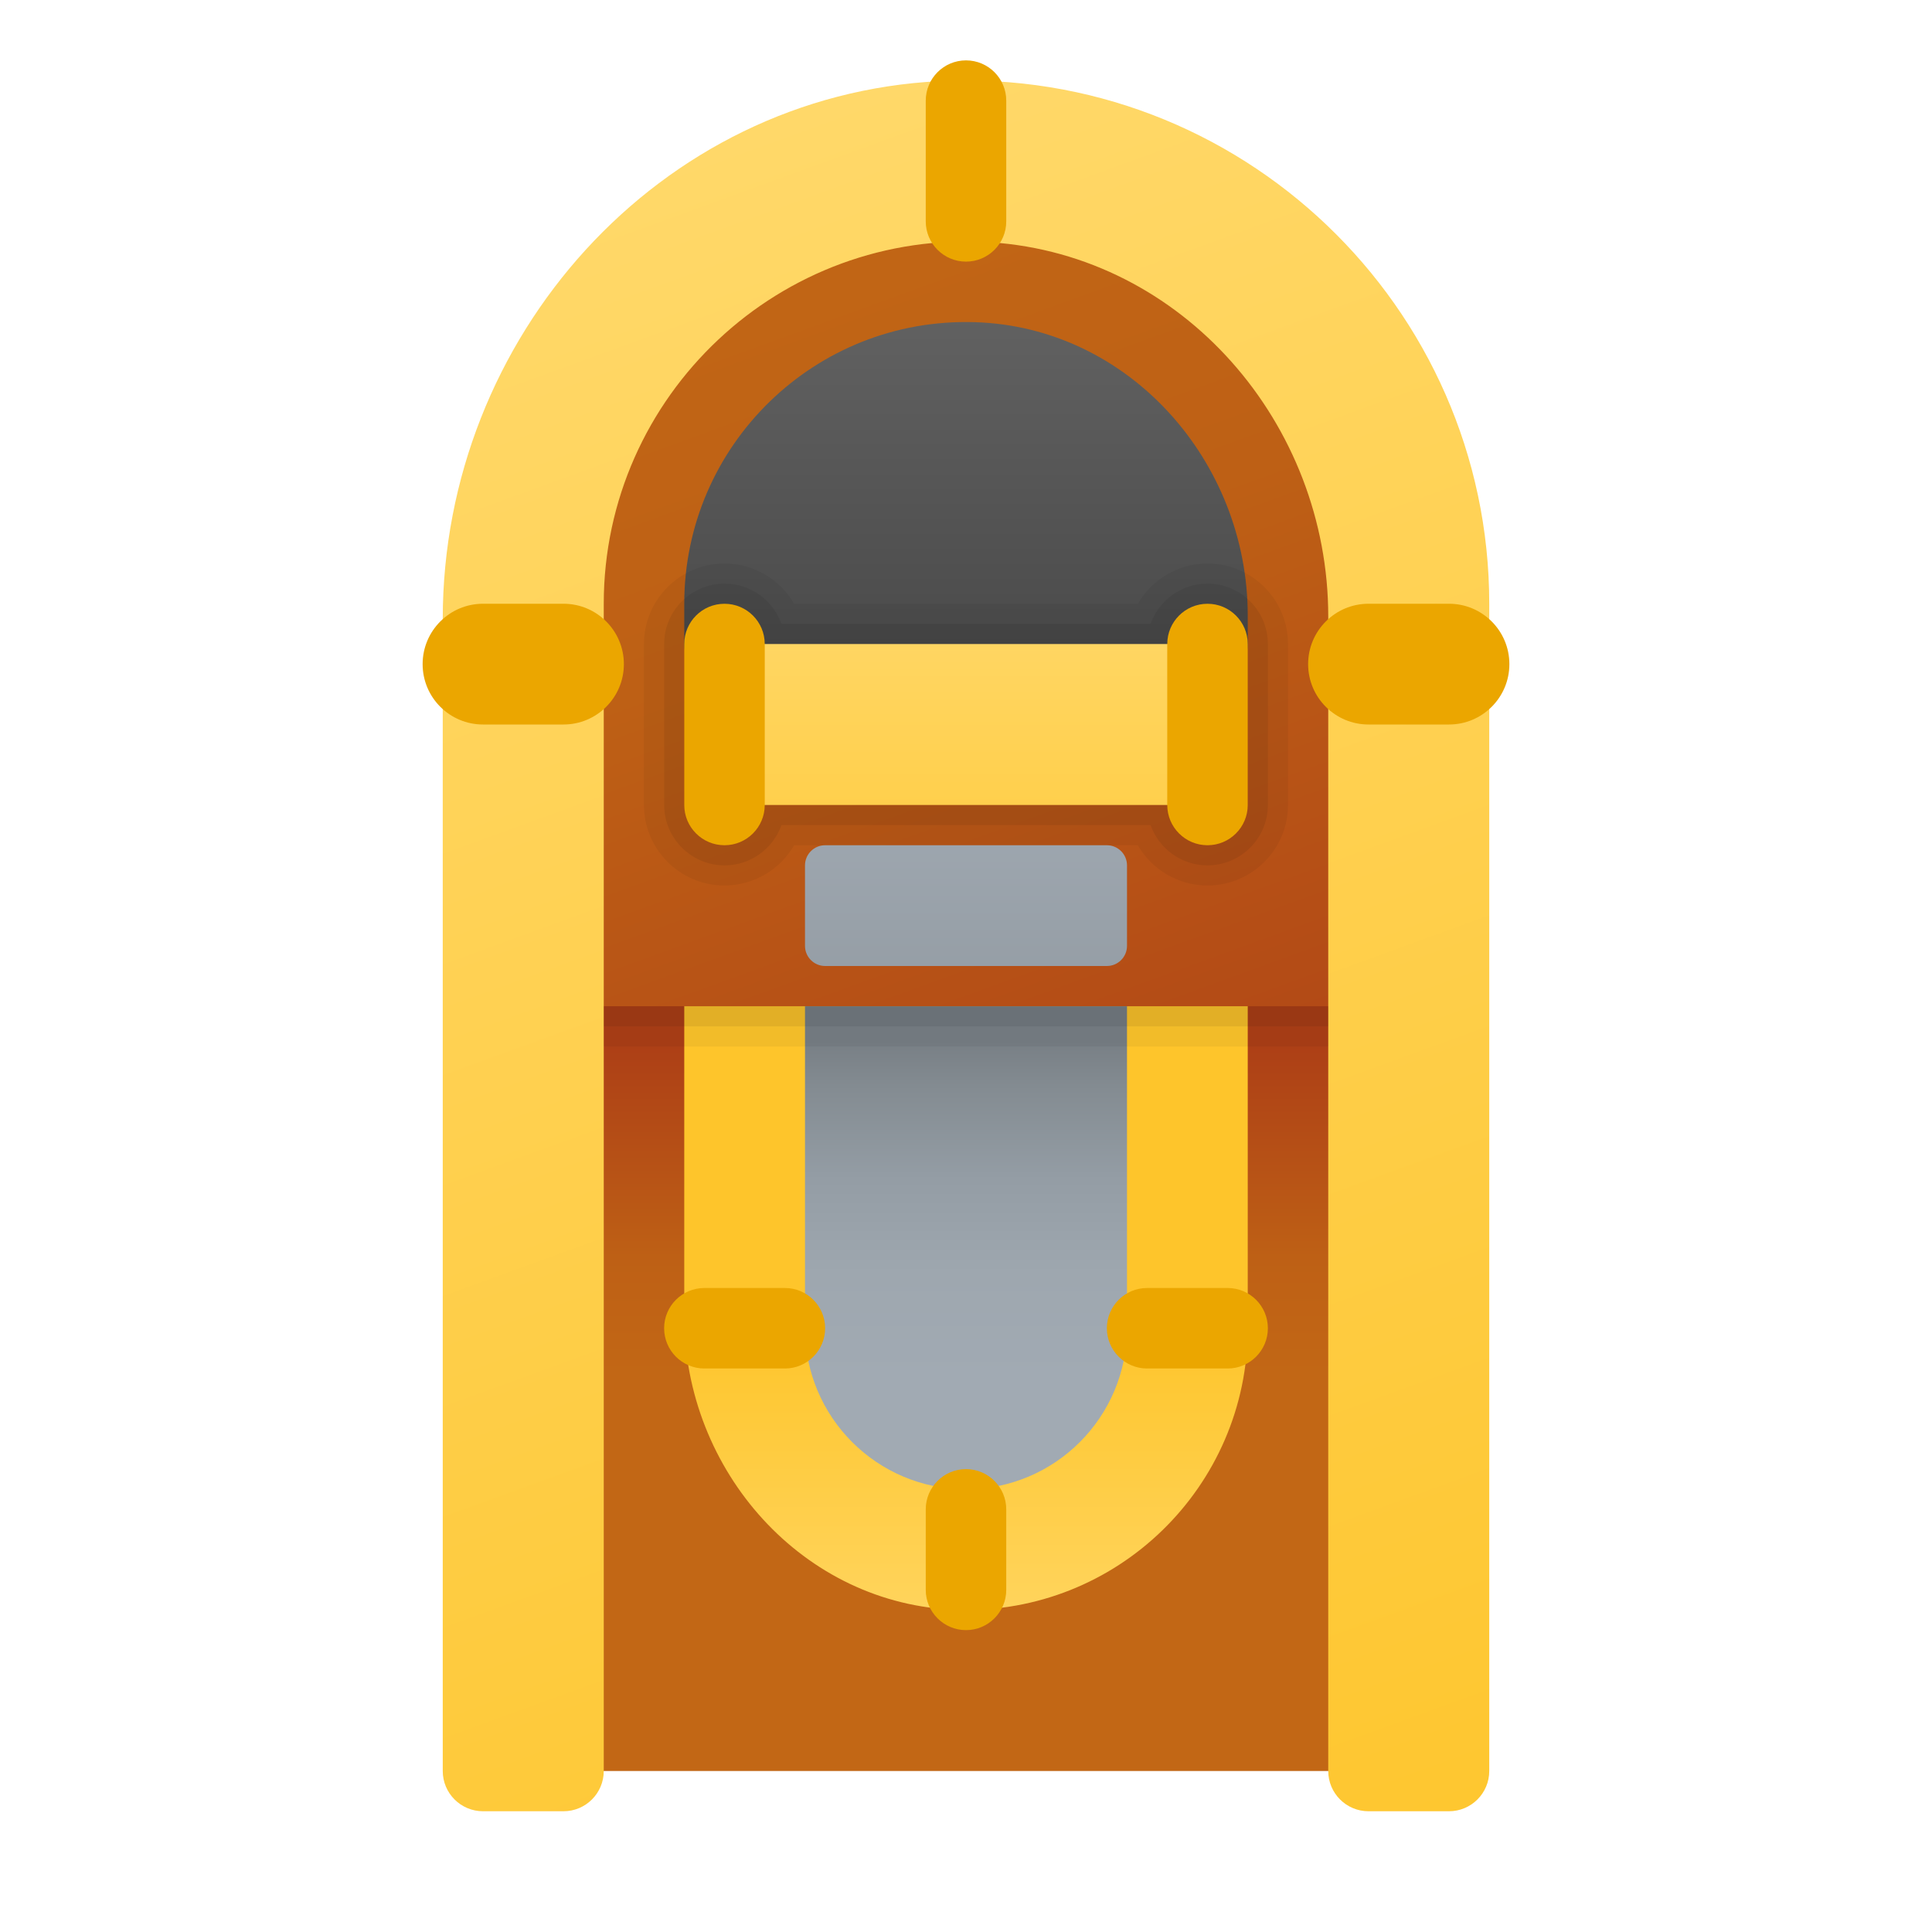 <svg xmlns="http://www.w3.org/2000/svg" viewBox="0 0 48 48"><linearGradient id="h_9jETHj5PKdF3bOqQeQja" x1="24" x2="24" y1="34.152" y2="25.733" gradientUnits="userSpaceOnUse"><stop offset="0" stop-color="#c26715"/><stop offset=".346" stop-color="#be6015"/><stop offset=".686" stop-color="#b54e16"/><stop offset=".979" stop-color="#ad3f16"/></linearGradient><path fill="url(#h_9jETHj5PKdF3bOqQeQja)" d="M24,4L24,4c-6.075,0-11,4.925-11,11v29h22V15C35,8.925,30.075,4,24,4z"/><linearGradient id="h_9jETHj5PKdF3bOqQeQjb" x1="18.711" x2="29.542" y1="4.494" y2="34.251" gradientUnits="userSpaceOnUse"><stop offset="0" stop-color="#c26715"/><stop offset=".346" stop-color="#be6015"/><stop offset=".686" stop-color="#b54e16"/><stop offset=".979" stop-color="#ad3f16"/></linearGradient><path fill="url(#h_9jETHj5PKdF3bOqQeQjb)" d="M24,4L24,4c-6.075,0-11,4.925-11,11v10h22V15C35,8.925,30.075,4,24,4z"/><linearGradient id="h_9jETHj5PKdF3bOqQeQjc" x1="15.302" x2="32.073" y1="4.545" y2="50.621" gradientUnits="userSpaceOnUse"><stop offset="0" stop-color="#ffd869"/><stop offset="1" stop-color="#fec52b"/></linearGradient><path fill="url(#h_9jETHj5PKdF3bOqQeQjc)" d="M36,45h-2c-0.552,0-1-0.448-1-1l0-28.683c0-4.789-3.606-8.977-8.384-9.297	C19.375,5.67,15,9.833,15,15v29c0,0.552-0.448,1-1,1h-2c-0.552,0-1-0.448-1-1l0-28.623c0-6.991,5.361-13.016,12.344-13.361	C30.809,1.648,37,7.615,37,15v29C37,44.552,36.552,45,36,45z"/><linearGradient id="h_9jETHj5PKdF3bOqQeQjd" x1="24" x2="24" y1="5.783" y2="19.479" gradientUnits="userSpaceOnUse"><stop offset="0" stop-color="#6d6d6d"/><stop offset=".126" stop-color="#626262"/><stop offset=".886" stop-color="#464646"/><stop offset="1" stop-color="#454545"/></linearGradient><path fill="url(#h_9jETHj5PKdF3bOqQeQjd)" d="M31,16l0-0.706c0-3.833-2.953-7.175-6.785-7.29C20.251,7.884,17,11.062,17,15v1	c0,0.552,0.448,1,1,1h12C30.552,17,31,16.552,31,16z"/><linearGradient id="h_9jETHj5PKdF3bOqQeQje" x1="24" x2="24" y1="41.913" y2="32.972" gradientUnits="userSpaceOnUse"><stop offset="0" stop-color="#ffd869"/><stop offset="1" stop-color="#fec52b"/></linearGradient><path fill="url(#h_9jETHj5PKdF3bOqQeQje)" d="M17,25l0,7.706c0,3.833,2.953,7.175,6.785,7.29C27.749,40.116,31,36.938,31,33v-8H17z"/><linearGradient id="h_9jETHj5PKdF3bOqQeQjf" x1="24" x2="24" y1="42.761" y2="25.862" gradientUnits="userSpaceOnUse"><stop offset=".503" stop-color="#a1aab3"/><stop offset=".658" stop-color="#9ea7af"/><stop offset=".796" stop-color="#949da5"/><stop offset=".928" stop-color="#848c92"/><stop offset="1" stop-color="#787f85"/></linearGradient><path fill="url(#h_9jETHj5PKdF3bOqQeQjf)" d="M28,25h-8v8c0,2.209,1.791,4,4,4h0c2.209,0,4-1.791,4-4V25z"/><path fill="#eba600" d="M24,6.5L24,6.5c-0.552,0-1-0.448-1-1v-3c0-0.552,0.448-1,1-1h0c0.552,0,1,0.448,1,1v3	C25,6.052,24.552,6.5,24,6.5z"/><path fill="#eba600" d="M36,18h-2c-0.828,0-1.5-0.672-1.5-1.5v0c0-0.828,0.672-1.5,1.5-1.5h2c0.828,0,1.5,0.672,1.5,1.5v0	C37.5,17.328,36.828,18,36,18z"/><path fill="#eba600" d="M14,18h-2c-0.828,0-1.5-0.672-1.5-1.5v0c0-0.828,0.672-1.5,1.5-1.5h2c0.828,0,1.5,0.672,1.5,1.5v0	C15.5,17.328,14.828,18,14,18z"/><path fill="#eba600" d="M24,40.5L24,40.5c-0.552,0-1-0.448-1-1v-2c0-0.552,0.448-1,1-1h0c0.552,0,1,0.448,1,1v2	C25,40.052,24.552,40.5,24,40.5z"/><path fill="#eba600" d="M19.5,34h-2c-0.552,0-1-0.448-1-1v0c0-0.552,0.448-1,1-1h2c0.552,0,1,0.448,1,1v0	C20.5,33.552,20.052,34,19.5,34z"/><path fill="#eba600" d="M30.5,34h-2c-0.552,0-1-0.448-1-1v0c0-0.552,0.448-1,1-1h2c0.552,0,1,0.448,1,1v0	C31.5,33.552,31.052,34,30.5,34z"/><linearGradient id="h_9jETHj5PKdF3bOqQeQjg" x1="24" x2="24" y1="14.652" y2="26.262" gradientUnits="userSpaceOnUse"><stop offset="0" stop-color="#ffd869"/><stop offset="1" stop-color="#fec52b"/></linearGradient><rect width="12" height="4" x="18" y="16" fill="url(#h_9jETHj5PKdF3bOqQeQjg)"/><path fill="#eba600" d="M18,21L18,21c-0.552,0-1-0.448-1-1v-4c0-0.552,0.448-1,1-1h0c0.552,0,1,0.448,1,1v4	C19,20.552,18.552,21,18,21z"/><path fill="#eba600" d="M30,21L30,21c-0.552,0-1-0.448-1-1v-4c0-0.552,0.448-1,1-1h0c0.552,0,1,0.448,1,1v4	C31,20.552,30.552,21,30,21z"/><linearGradient id="h_9jETHj5PKdF3bOqQeQjh" x1="24" x2="24" y1="19.152" y2="27.031" gradientUnits="userSpaceOnUse"><stop offset="0" stop-color="#a1aab3"/><stop offset="1" stop-color="#8f979e"/></linearGradient><path fill="url(#h_9jETHj5PKdF3bOqQeQjh)" d="M27.5,24h-7c-0.276,0-0.5-0.224-0.5-0.5v-2c0-0.276,0.224-0.5,0.5-0.5h7	c0.276,0,0.5,0.224,0.5,0.5v2C28,23.776,27.776,24,27.5,24z"/><path d="M30,15c0.552,0,1,0.448,1,1v4c0,0.552-0.448,1-1,1s-1-0.448-1-1H19c0,0.552-0.448,1-1,1s-1-0.448-1-1v-4 c0-0.552,0.448-1,1-1s1,0.448,1,1h10C29,15.448,29.448,15,30,15 M30,14c-0.739,0-1.385,0.403-1.732,1h-8.537 c-0.346-0.597-0.993-1-1.732-1c-1.103,0-2,0.897-2,2v4c0,1.103,0.897,2,2,2c0.739,0,1.385-0.403,1.732-1h8.537 c0.346,0.597,0.993,1,1.732,1c1.103,0,2-0.897,2-2v-4C32,14.897,31.103,14,30,14L30,14z" opacity=".05"/><path d="M30,15c0.552,0,1,0.448,1,1v4c0,0.552-0.448,1-1,1s-1-0.448-1-1H19c0,0.552-0.448,1-1,1s-1-0.448-1-1v-4 c0-0.552,0.448-1,1-1s1,0.448,1,1h10C29,15.448,29.448,15,30,15 M30,14.5c-0.652,0-1.208,0.418-1.414,1h-9.171 c-0.206-0.582-0.762-1-1.414-1c-0.827,0-1.5,0.673-1.5,1.5v4c0,0.827,0.673,1.5,1.5,1.5c0.652,0,1.208-0.418,1.414-1h9.171 c0.206,0.582,0.762,1,1.414,1c0.827,0,1.5-0.673,1.5-1.5v-4C31.5,15.173,30.827,14.5,30,14.5L30,14.5z" opacity=".07"/><rect width="18" height="1" x="15" y="25" opacity=".05"/><rect width="18" height=".5" x="15" y="25" opacity=".07"/></svg>